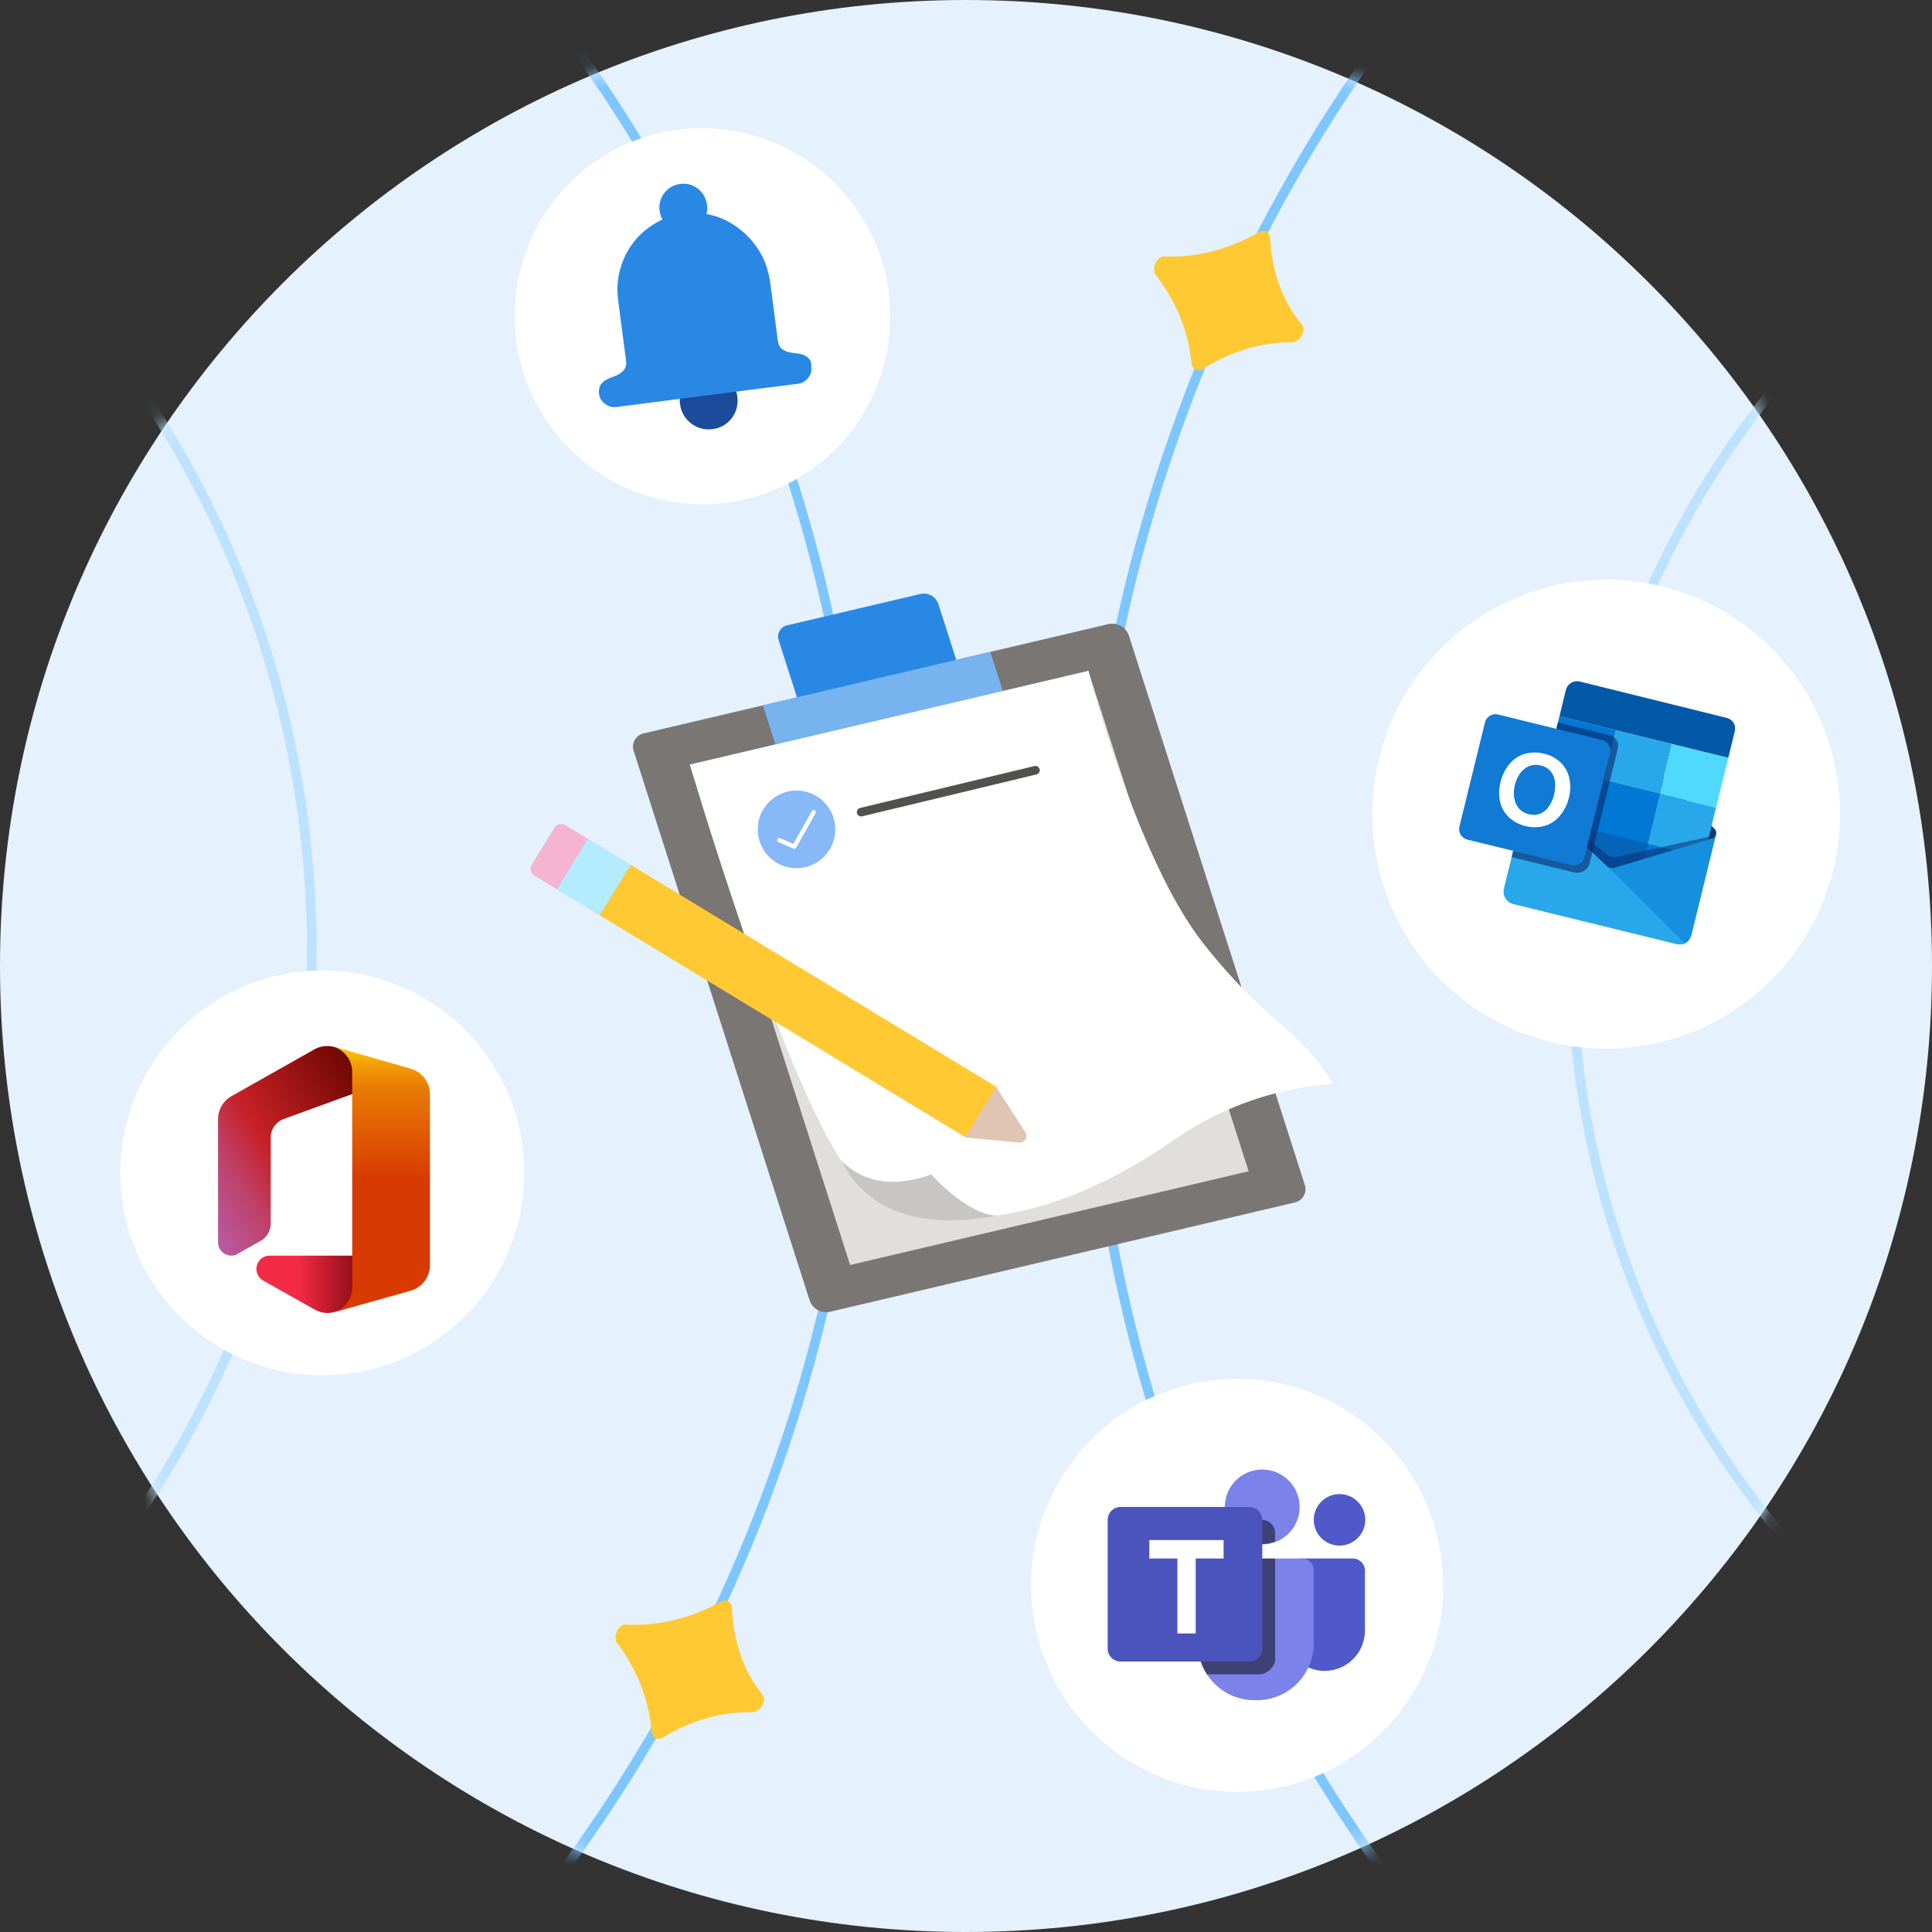 <svg width="100" height="100" viewBox="0 0 100 100" fill="none" xmlns="http://www.w3.org/2000/svg"><rect x="0" y="0" width="100" height="100" fill="#333333" stroke="none"/><path d="M50 100C77.614 100 100 77.614 100 50C100 22.386 77.614 0 50 0C22.386 0 0 22.386 0 50C0 77.614 22.386 100 50 100Z" fill="#E5F1FC"></path><mask id="mask0_1406_120608" style="mask-type:alpha" maskUnits="userSpaceOnUse" x="0" y="0" width="100" height="100"><path d="M0 50C0 22.386 22.386 0 50 0C77.614 0 100 22.386 100 50C100 77.614 77.614 100 50 100C22.386 100 0 77.614 0 50Z" fill="#E5F1FC"></path></mask><g mask="url(https://to-do.live.com/tasks/myday#mask0_1406_120608)"><path d="M106.379 -25.309C65.167 -8.554 45.372 38.524 62.166 79.841C78.959 121.159 125.982 141.07 167.194 124.315C208.406 107.559 228.201 60.482 211.407 19.164C194.613 -22.154 147.591 -42.065 106.379 -25.309Z" stroke="#7EC6FF" stroke-width="0.5" stroke-linecap="round" stroke-linejoin="round"></path><path d="M110.298 6.482C86.539 16.141 75.127 43.282 84.808 67.102C94.49 90.922 121.599 102.401 145.358 92.742C169.117 83.082 180.529 55.941 170.848 32.121C161.166 8.301 134.057 -3.178 110.298 6.482Z" stroke="#BDE2FF" stroke-width="0.5" stroke-linecap="round" stroke-linejoin="round"></path><path d="M80.919 54.071C87.492 55.292 93.812 50.94 95.036 44.351C96.26 37.762 91.924 31.431 85.351 30.21C78.779 28.989 72.459 33.341 71.235 39.93C70.011 46.519 74.347 52.85 80.919 54.071Z" fill="white"></path><path d="M65.508 92.645C71.341 91.834 75.41 86.435 74.596 80.588C73.782 74.74 68.394 70.658 62.561 71.47C56.729 72.281 52.66 77.68 53.474 83.527C54.288 89.375 59.676 93.457 65.508 92.645Z" fill="white"></path><path d="M67.377 16.79C66.39 15.63 65.826 14.032 65.735 12.285C65.684 11.998 65.45 11.877 65.187 12.004C63.635 12.907 61.93 13.339 60.281 13.277C59.915 13.219 59.596 13.84 59.803 14.208C60.814 15.512 61.509 17.046 61.679 18.834C61.73 19.121 61.964 19.241 62.227 19.115C63.7 18.172 65.327 17.699 66.898 17.721C67.318 17.675 67.636 17.054 67.377 16.79Z" fill="#FFC933"></path><path d="M-116.68 52.419C-114.909 96.871 -77.346 131.471 -32.781 129.7C11.784 127.928 46.475 90.457 44.703 46.004C42.932 1.552 5.369 -33.048 -39.196 -31.277C-83.761 -29.506 -118.452 7.966 -116.68 52.419Z" stroke="#7EC6FF" stroke-width="0.5" stroke-linecap="round" stroke-linejoin="round"></path><path d="M-88.077 51.282C-86.933 79.977 -62.686 102.312 -33.918 101.169C-5.151 100.025 17.243 75.837 16.1 47.142C14.956 18.447 -9.291 -3.889 -38.059 -2.745C-66.826 -1.602 -89.22 22.587 -88.077 51.282Z" stroke="#BDE2FF" stroke-width="0.5" stroke-linecap="round" stroke-linejoin="round"></path><path d="M16.922 71.185C22.692 71.054 27.264 66.259 27.133 60.474C27.002 54.689 22.218 50.106 16.448 50.237C10.677 50.367 6.106 55.163 6.237 60.948C6.368 66.732 11.152 71.316 16.922 71.185Z" fill="white"></path><path d="M41.411 24.69C45.998 21.906 47.453 15.922 44.662 11.325C41.87 6.727 35.89 5.257 31.304 8.041C26.718 10.825 25.263 16.809 28.054 21.406C30.845 26.004 36.825 27.474 41.411 24.69Z" fill="white"></path><path d="M36.484 19.244C35.732 19.339 35.197 19.971 35.184 20.719C35.189 20.787 35.182 20.864 35.201 20.925C35.303 21.746 36.07 22.327 36.883 22.213C37.703 22.112 38.276 21.367 38.166 20.532C38.16 20.463 38.133 20.389 38.127 20.321C37.925 19.632 37.236 19.148 36.484 19.244Z" fill="#1C4B9B"></path><path d="M41.855 18.546C41.704 18.385 41.455 18.301 41.136 18.279C40.982 18.264 40.855 18.232 40.75 18.206C40.615 18.162 40.498 18.088 40.416 18.012C40.339 17.915 40.28 17.788 40.257 17.603L39.864 14.613C39.814 14.264 39.722 13.905 39.599 13.583C39.467 13.248 39.283 12.945 39.073 12.658C38.862 12.37 38.62 12.12 38.347 11.907C38.066 11.681 37.774 11.497 37.473 11.356C37.179 11.227 36.867 11.128 36.565 11.076C36.614 10.92 36.621 10.754 36.594 10.59C36.503 9.906 35.89 9.43 35.206 9.52C34.523 9.61 34.049 10.222 34.141 10.907C34.168 11.07 34.209 11.226 34.289 11.358C34.01 11.491 33.747 11.651 33.5 11.837C32.948 12.262 32.537 12.8 32.272 13.43C31.996 14.103 31.9 14.775 31.986 15.48L32.399 18.621C32.43 18.819 32.407 18.959 32.347 19.068C32.245 19.256 32.029 19.405 31.713 19.506C31.566 19.56 31.453 19.611 31.347 19.674C31.229 19.746 31.127 19.845 31.067 19.953C31.007 20.062 30.992 20.215 31.006 20.387C31.031 20.606 31.135 20.777 31.318 20.901C31.496 21.046 31.686 21.092 31.905 21.068L34.659 20.713L38.582 20.208L41.322 19.861C41.425 19.853 41.512 19.818 41.604 19.762C41.696 19.706 41.78 19.637 41.835 19.55C41.979 19.372 42.026 19.182 41.987 18.971C42.012 18.775 41.946 18.635 41.855 18.546Z" fill="#2A88E5"></path><path d="M1.825 9.663C0.815 10.153 -0.429 10.261 -1.692 10.004C-1.906 9.987 -2.036 10.132 -1.994 10.343C-1.635 11.616 -1.642 12.913 -1.99 14.078C-2.098 14.329 -1.714 14.671 -1.414 14.591C-0.297 14.11 0.926 13.896 2.233 14.105C2.447 14.122 2.576 13.976 2.534 13.766C2.133 12.54 2.096 11.293 2.401 10.176C2.446 9.868 2.061 9.526 1.825 9.663Z" fill="#FFC933"></path><path d="M39.458 87.704C38.489 86.529 37.947 84.924 37.881 83.175C37.835 82.887 37.602 82.763 37.337 82.886C35.773 83.767 34.062 84.175 32.413 84.089C32.048 84.026 31.72 84.642 31.922 85.013C32.914 86.332 33.588 87.876 33.732 89.665C33.778 89.953 34.011 90.077 34.276 89.954C35.763 89.032 37.396 88.583 38.967 88.628C39.386 88.588 39.714 87.971 39.458 87.704Z" fill="#FFC933"></path><path d="M67.015 62.241L42.957 67.898C42.739 67.945 42.511 67.91 42.318 67.801C42.123 67.692 41.977 67.515 41.905 67.304L32.801 38.873C32.769 38.779 32.757 38.68 32.767 38.581C32.776 38.482 32.806 38.387 32.855 38.301C32.904 38.215 32.971 38.139 33.051 38.081C33.131 38.022 33.222 37.98 33.32 37.959L57.381 32.302C57.598 32.255 57.825 32.289 58.018 32.398C58.211 32.507 58.358 32.684 58.429 32.893L67.535 61.327C67.567 61.421 67.578 61.52 67.569 61.619C67.559 61.718 67.529 61.813 67.48 61.9C67.431 61.986 67.364 62.061 67.284 62.12C67.204 62.179 67.113 62.22 67.015 62.241Z" fill="#797673"></path><path d="M64.629 60.625L44.002 65.475L35.708 39.577L56.335 34.727L64.629 60.625Z" fill="#E1DFDD"></path><path d="M50.099 36.038L41.853 37.977L40.305 33.143C40.278 33.063 40.268 32.978 40.276 32.894C40.284 32.81 40.31 32.729 40.352 32.656C40.393 32.582 40.45 32.518 40.518 32.468C40.586 32.418 40.664 32.383 40.747 32.365L47.648 30.742C47.839 30.701 48.038 30.731 48.208 30.827C48.378 30.923 48.507 31.078 48.57 31.262L50.099 36.038Z" fill="#2A88E5"></path><path d="M52.154 38.827L41.801 41.262C41.601 41.305 41.391 41.273 41.213 41.173C41.035 41.072 40.9 40.91 40.834 40.717L39.486 36.507L51.258 33.74L52.623 38.001C52.651 38.086 52.662 38.176 52.653 38.265C52.645 38.354 52.617 38.441 52.573 38.519C52.529 38.596 52.469 38.664 52.397 38.717C52.324 38.771 52.242 38.808 52.154 38.827Z" fill="#77B3EE"></path><path d="M69 56.103C66.093 56.303 63.293 57.274 60.89 58.916C52.557 64.747 46.003 63.573 43.737 60.364C40.423 55.665 35.709 39.575 35.709 39.575L56.333 34.727C56.333 34.727 58.839 44.489 62.306 48.86C65.709 53.152 67.109 53.033 69 56.103Z" fill="white"></path><path fill-rule="evenodd" clip-rule="evenodd" d="M53.81 39.816C53.839 39.936 53.765 40.056 53.645 40.085L44.625 42.253C44.505 42.281 44.385 42.208 44.356 42.088C44.327 41.968 44.401 41.848 44.521 41.819L53.541 39.651C53.661 39.622 53.782 39.696 53.81 39.816Z" fill="#535150"></path><path d="M41.226 44.936C42.335 44.936 43.234 44.037 43.234 42.928C43.234 41.819 42.335 40.92 41.226 40.92C40.118 40.92 39.219 41.819 39.219 42.928C39.219 44.037 40.118 44.936 41.226 44.936Z" fill="#87B8F7"></path><path fill-rule="evenodd" clip-rule="evenodd" d="M42.172 41.939C42.226 41.969 42.245 42.037 42.215 42.091L41.211 43.875C41.183 43.925 41.122 43.945 41.07 43.923L40.289 43.588C40.233 43.564 40.206 43.498 40.231 43.442C40.255 43.385 40.321 43.359 40.377 43.383L41.066 43.678L42.021 41.981C42.051 41.928 42.119 41.908 42.172 41.939Z" fill="white"></path><path d="M51.644 62.917C47.468 63.711 44.761 62.543 43.562 60.088C44.396 60.919 45.842 61.637 48.195 60.79C48.195 60.79 50.105 62.922 51.644 62.917Z" fill="#C8C6C4"></path><path d="M29.936 46.702L31.537 44.092L29.258 42.708C29.166 42.653 29.055 42.636 28.951 42.661C28.846 42.686 28.756 42.752 28.7 42.843L27.521 44.763C27.494 44.809 27.475 44.859 27.467 44.911C27.459 44.964 27.461 45.017 27.473 45.069C27.486 45.12 27.509 45.169 27.54 45.212C27.571 45.254 27.611 45.291 27.657 45.318L29.936 46.702Z" fill="#F5B4D1"></path><path d="M31.959 44.35L30.358 46.96L50.02 58.894L51.621 56.284L31.959 44.35Z" fill="#FFC933"></path><path d="M51.562 56.264L49.958 58.871L52.756 59.141C52.819 59.147 52.883 59.135 52.941 59.107C52.998 59.079 53.046 59.035 53.079 58.981C53.113 58.927 53.13 58.864 53.13 58.801C53.129 58.737 53.111 58.675 53.076 58.621L51.562 56.264Z" fill="#E0C4B4"></path><path d="M30.43 43.42L28.829 46.03L31.042 47.373L32.643 44.764L30.43 43.42Z" fill="#B3ECFF"></path><path d="M88.756 42.913L85.156 39.302L85.11 39.253C85.039 39.191 84.954 39.147 84.864 39.123C84.773 39.102 84.679 39.103 84.589 39.125L84.522 39.146L79.653 40.677C79.558 40.709 79.486 40.787 79.462 40.884C79.436 40.984 79.466 41.092 79.541 41.164L83.148 44.774L83.198 44.821C83.267 44.883 83.351 44.927 83.441 44.949C83.532 44.972 83.628 44.972 83.719 44.949L83.782 44.93L88.638 43.396C88.733 43.363 88.804 43.283 88.827 43.185C88.851 43.088 88.825 42.986 88.756 42.913Z" fill="#123B6D"></path><path d="M80.716 37.076L83.646 37.795L83.01 40.385L80.08 39.666L80.716 37.076Z" fill="#0078D4"></path><path d="M83.645 37.795L86.543 38.506L85.907 41.096L83.01 40.385L83.645 37.795Z" fill="#28A8EA"></path><path d="M86.543 38.506L89.457 39.221L88.821 41.811L85.908 41.096L86.543 38.506Z" fill="#50D9FF"></path><path d="M85.907 41.096L88.821 41.81L88.185 44.4L85.272 43.686L85.907 41.096Z" fill="#28A8EA"></path><path d="M83.01 40.385L85.907 41.096L85.272 43.685L82.374 42.975L83.01 40.385Z" fill="#0078D4"></path><path d="M82.374 42.975L85.271 43.685L84.557 46.599L81.659 45.888L82.374 42.975Z" fill="#0364B8"></path><path d="M79.52 42.171L82.398 42.877L81.81 45.276L78.932 44.57L79.52 42.171Z" fill="#14447D"></path><path d="M85.272 43.685L88.201 44.404L87.566 46.994L84.636 46.275L85.272 43.685Z" fill="#0078D4"></path><path d="M80.167 39.536L83.045 40.242L82.398 42.881L79.52 42.175L80.167 39.536Z" fill="#0364B8"></path><path d="M89.456 39.221L89.781 37.897C89.814 37.764 89.826 37.589 89.752 37.45C89.677 37.312 89.551 37.21 89.401 37.165L81.742 35.269C81.588 35.238 81.427 35.27 81.296 35.358C81.165 35.445 81.075 35.581 81.044 35.736L80.716 37.076L89.456 39.221Z" fill="#0358A7"></path><path opacity="0.5" d="M83.137 45.393L78.996 41.288L79.115 40.802L83.124 44.208V44.208C83.282 44.342 83.495 44.395 83.698 44.351L88.817 43.229V43.229L88.748 43.508L83.137 45.393Z" fill="#0A2767"></path><path d="M88.652 43.396L83.626 44.895L83.56 44.913C83.466 44.935 83.367 44.935 83.272 44.911C83.179 44.889 83.092 44.844 83.02 44.78L82.969 44.734L79.213 41.087C79.14 41.017 79.111 40.912 79.136 40.814L77.862 46.01C77.819 46.173 77.843 46.346 77.928 46.492C78.014 46.637 78.153 46.742 78.317 46.784L86.808 48.867C86.972 48.905 87.144 48.876 87.286 48.786C87.428 48.697 87.519 48.528 87.556 48.365L88.827 43.185C88.805 43.283 88.748 43.366 88.652 43.396Z" fill="#1490DF"></path><path d="M86.795 48.864C86.931 48.897 87.075 48.887 87.204 48.834L83.255 44.897L83.199 44.862L79.251 41.075L79.115 40.802L77.844 45.982C77.758 46.336 77.987 46.697 78.34 46.79L86.795 48.864Z" fill="#28A8EA"></path><path opacity="0.6" d="M80.556 37.724L80.636 37.4L83.332 38.061C83.631 38.135 83.814 38.436 83.74 38.735L82.284 44.669C82.197 45.026 81.836 45.245 81.478 45.157L78.241 44.363L78.32 44.039L80.556 37.724Z" fill="#0A2767"></path><path d="M77.536 36.983L82.929 38.306C83.228 38.379 83.41 38.68 83.337 38.979L82.014 44.372C81.941 44.671 81.639 44.854 81.341 44.78L75.947 43.457C75.649 43.384 75.466 43.082 75.539 42.784L76.862 37.391C76.936 37.092 77.237 36.909 77.536 36.983Z" fill="#107AD5"></path><path fill-rule="evenodd" clip-rule="evenodd" d="M78.906 39.024C78.597 39.118 78.325 39.302 78.124 39.553C77.9 39.829 77.742 40.151 77.662 40.497C77.576 40.823 77.57 41.166 77.644 41.495C77.712 41.798 77.867 42.075 78.09 42.291C78.332 42.522 78.632 42.682 78.958 42.754C79.287 42.842 79.632 42.839 79.959 42.746C80.265 42.653 80.537 42.471 80.739 42.224C80.967 41.952 81.127 41.63 81.207 41.284C81.295 40.949 81.3 40.596 81.222 40.258C81.155 39.96 81.004 39.687 80.786 39.472C80.551 39.245 80.257 39.087 79.937 39.017C79.599 38.924 79.242 38.927 78.906 39.024ZM78.616 41.843C78.49 41.69 78.408 41.505 78.38 41.308L78.368 41.312C78.311 40.856 78.425 40.395 78.686 40.017C78.804 39.854 78.966 39.727 79.153 39.651C79.343 39.579 79.551 39.569 79.747 39.622C79.955 39.665 80.142 39.777 80.277 39.941C80.397 40.099 80.469 40.288 80.486 40.486C80.507 40.707 80.489 40.929 80.435 41.143C80.385 41.357 80.295 41.559 80.171 41.741C80.066 41.904 79.915 42.033 79.737 42.111C79.54 42.188 79.323 42.197 79.12 42.138C78.925 42.095 78.748 41.992 78.616 41.843Z" fill="white"></path><path d="M70.023 80.668H67.249L66.475 81.293V84.398C66.475 85.551 67.409 86.486 68.561 86.486C69.715 86.486 70.649 85.551 70.649 84.398V81.293C70.649 80.948 70.369 80.668 70.023 80.668" fill="#5059C9"></path><path d="M70.667 78.667C70.667 79.403 70.07 80 69.333 80C68.597 80 68 79.403 68 78.667C68 77.931 68.597 77.333 69.333 77.333C70.07 77.333 70.667 77.931 70.667 78.667" fill="#5059C9"></path><path d="M62.595 80.67H67.397C67.728 80.67 67.996 80.938 67.996 81.268V85.063C67.996 86.687 66.68 88.003 65.056 88.003H64.936C63.312 88.003 61.996 86.687 61.996 85.063V81.268C61.996 80.938 62.264 80.67 62.595 80.67" fill="#7B83EB"></path><path d="M67.271 78C67.271 79.07 66.403 79.938 65.333 79.938C64.263 79.938 63.395 79.07 63.395 78C63.395 76.93 64.263 76.062 65.333 76.062C66.403 76.062 67.271 76.93 67.271 78" fill="#7B83EB"></path><path opacity="0.5" fill-rule="evenodd" clip-rule="evenodd" d="M66 79.788V79.334C66 78.967 65.685 78.667 65.301 78.667H63.514C63.792 79.396 64.493 79.917 65.32 79.917C65.56 79.917 65.788 79.868 66 79.788ZM61.996 81.268C61.996 80.938 62.264 80.67 62.595 80.67H66V85.893C66 86.26 65.588 86.667 65.163 86.667H62.477C62.175 86.205 61.996 85.656 61.996 85.063V81.268Z" fill="black"></path><path d="M58 86C57.633 86 57.333 85.7 57.333 85.333V78.667C57.333 78.3 57.633 78 58 78H64.666C65.033 78 65.333 78.3 65.333 78.667V85.333C65.333 85.7 65.033 86 64.666 86H58Z" fill="#4B53BC"></path><path d="M63.334 80.667H61.89V84.547H60.942V80.667H59.49V79.713H63.334V80.667Z" fill="white"></path><path d="M13.273 65.681C13.273 65.941 13.416 66.165 13.625 66.282C13.625 66.284 16.264 67.77 16.264 67.77C16.466 67.89 16.7 67.96 16.951 67.96C17.111 67.96 17.264 67.93 17.406 67.879L18.308 67.617L18.308 64.991C18.308 64.991 13.956 64.991 13.953 64.991C13.578 64.991 13.273 65.3 13.273 65.681Z" fill="url(https://to-do.live.com/tasks/myday#paint0_linear_1406_120608)"></path><path d="M16.945 54.143C16.731 54.143 16.512 54.187 16.32 54.288V54.288C16.282 54.309 12.026 56.712 12.026 56.712V56.712C11.967 56.742 11.911 56.776 11.858 56.815V56.815C11.853 56.818 11.848 56.822 11.843 56.826V56.826C11.81 56.85 11.778 56.876 11.748 56.903V56.903C11.734 56.915 11.72 56.927 11.706 56.94V56.94C11.688 56.958 11.671 56.976 11.653 56.995V56.995C11.602 57.049 11.515 57.168 11.515 57.168V57.168C11.371 57.385 11.286 57.645 11.286 57.925V57.925V64.308C11.286 64.685 11.591 64.991 11.968 64.991V64.991C12.062 64.991 12.151 64.972 12.232 64.937V64.937C12.232 64.937 13.449 64.252 13.45 64.251V64.251C13.669 64.14 13.844 63.953 13.937 63.724V63.724C13.959 63.674 13.976 63.619 13.989 63.557V63.557C13.992 63.541 13.995 63.525 13.997 63.509V63.509C13.999 63.501 14 63.492 14.002 63.483V63.483C14.005 63.456 14.008 63.429 14.01 63.402V63.402V63.401C14.011 63.38 14.013 63.359 14.013 63.337V63.337V59.941C14.013 59.121 14.013 58.881 14.013 58.881V58.881C14.013 58.59 14.135 58.328 14.329 58.142V58.142C14.309 58.161 14.277 58.192 14.33 58.142V58.142C14.334 58.138 14.338 58.134 14.343 58.13V58.13C14.437 58.041 14.56 57.966 14.708 57.912V57.912C14.855 57.858 18.309 56.601 18.309 56.601V56.601V54.486L17.329 54.198C17.207 54.163 17.079 54.143 16.945 54.143Z" fill="url(https://to-do.live.com/tasks/myday#paint1_linear_1406_120608)"></path><path d="M18.231 66.634C18.234 67.225 17.848 67.733 17.296 67.921C17.418 67.887 21.269 66.806 21.269 66.806C21.84 66.63 22.254 66.109 22.254 65.494V56.628C22.254 56.013 21.84 55.493 21.269 55.316C21.269 55.316 17.36 54.199 17.297 54.181C17.87 54.4 18.231 54.892 18.231 55.489C18.231 55.489 18.228 66.373 18.231 66.634Z" fill="url(https://to-do.live.com/tasks/myday#paint2_linear_1406_120608)"></path></g><defs><linearGradient id="paint0_linear_1406_120608" x1="15.419" y1="67.024" x2="18.308" y2="67.024" gradientUnits="userSpaceOnUse"><stop stop-color="#F32B44"></stop><stop offset="1" stop-color="#940F1A"></stop></linearGradient><linearGradient id="paint1_linear_1406_120608" x1="15.278" y1="49.191" x2="5.579" y2="55.044" gradientUnits="userSpaceOnUse"><stop stop-color="#690500"></stop><stop offset="0.573" stop-color="#C72127"></stop><stop offset="0.756" stop-color="#BF4068"></stop><stop offset="1" stop-color="#B85BA2"></stop></linearGradient><linearGradient id="paint2_linear_1406_120608" x1="17.436" y1="54.181" x2="17.436" y2="67.147" gradientUnits="userSpaceOnUse"><stop stop-color="#FFCD05"></stop><stop offset="0.063" stop-color="#F4A204"></stop><stop offset="0.162" stop-color="#E97B03"></stop><stop offset="0.527" stop-color="#D83B01"></stop><stop offset="1" stop-color="#D83B01"></stop></linearGradient></defs></svg>
